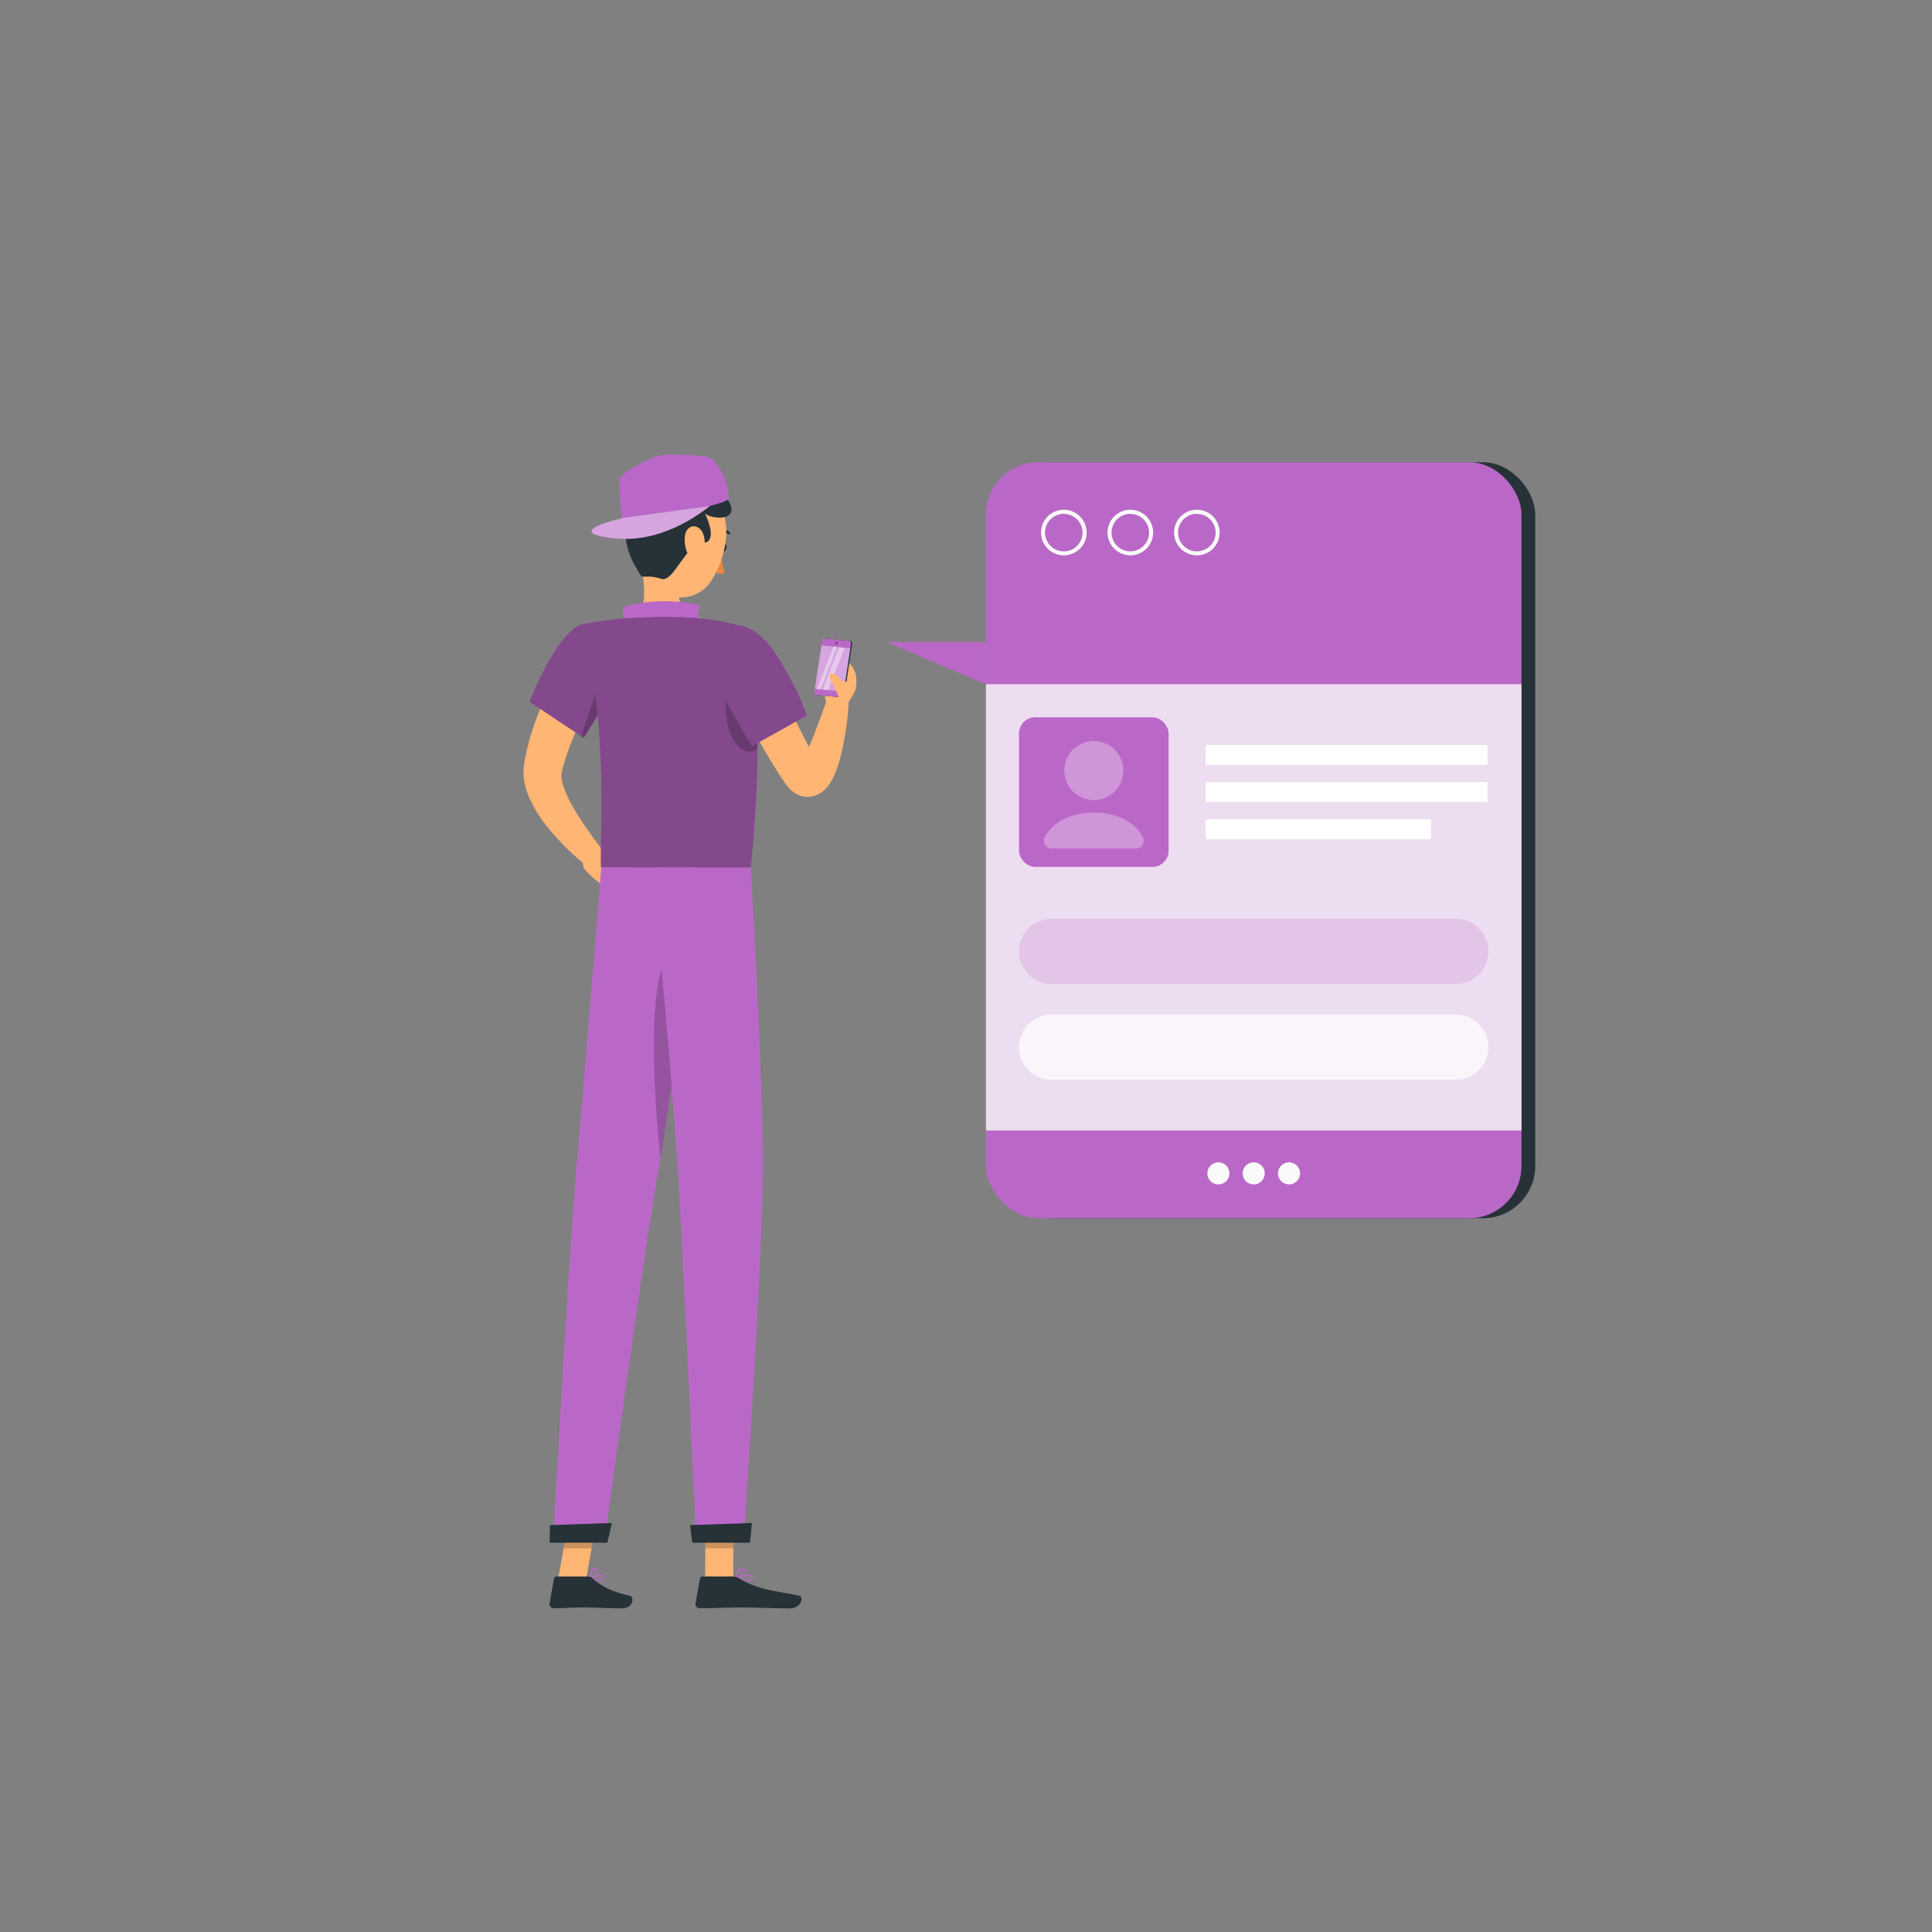 <svg xmlns="http://www.w3.org/2000/svg" viewBox="0 0 500 500"><rect x="0" y="0" width="500" height="500" fill="#808080" stroke="none"/><g id="freepik--Character--inject-114"><path d="M153.37,220.41l4.67-.21-2.11,8.86a24.53,24.53,0,0,1-4.52-4,2.26,2.26,0,0,1,.24-3.17Z" style="fill:#ffb573"></path><polygon points="163.45 224.98 161.36 232.21 155.93 229.06 158.04 220.2 163.45 224.98" style="fill:#ffb573"></polygon><path d="M197.83,169.23c1.89,4.19,3.87,8.49,5.87,12.68s4,8.4,6.22,12.41c.53,1,1.1,2,1.65,3l.11.19s0,0,0,0,0,0-.09-.07a3.19,3.19,0,0,0-1-.65,2.81,2.81,0,0,0-.58-.19,3.26,3.26,0,0,0-.69-.09,3.45,3.45,0,0,0-1.27.18,2.28,2.28,0,0,0-1,.59c-.14.19.09,0,.29-.26a10.1,10.1,0,0,0,.68-1.07c.47-.83,1-1.8,1.39-2.8,1.76-4,3.34-8.55,4.91-12.93l5.35,1a75,75,0,0,1-2.16,14.71,32.53,32.53,0,0,1-1.22,3.84,21,21,0,0,1-1,2.09,10.38,10.38,0,0,1-1.89,2.54,6.74,6.74,0,0,1-2.51,1.52,6.09,6.09,0,0,1-2.15.29,6.28,6.28,0,0,1-1.13-.16,6.51,6.51,0,0,1-1-.33,7.12,7.12,0,0,1-2.41-1.74,9.28,9.28,0,0,1-.64-.78l-.25-.35-.13-.19c-.7-1-1.41-2.07-2.07-3.12-2.66-4.18-5-8.44-7.25-12.75s-4.25-8.67-6.15-13.21Z" style="fill:#ffb573"></path><path d="M213.46,178.69l1.09-3.52,7,3s-1.47,3.85-4,5.42a2.25,2.25,0,0,1-3.1-.69h0A6.56,6.56,0,0,1,213.46,178.69Z" style="fill:#ffb573"></path><path d="M216,169.73l1.12.32a6.25,6.25,0,0,1,4.51,6.22l-.07,1.87-7-3Z" style="fill:#ffb573"></path><path d="M217.79,180.47l-6.17-.61a.62.62,0,0,1-.55-.72l2-13.27a.71.71,0,0,1,.76-.59l6.16.61a.61.61,0,0,1,.56.72l-2,13.27A.72.72,0,0,1,217.79,180.47Z" style="fill:#263238"></path><path d="M217.47,180.44l-6.16-.61a.63.63,0,0,1-.56-.72l2-13.27a.7.7,0,0,1,.76-.59l6.16.61a.63.63,0,0,1,.56.72l-2,13.27A.71.71,0,0,1,217.47,180.44Z" style="fill:#BA68C8"></path><polygon points="218.36 179 210.88 178.27 212.59 167.04 220.07 167.78 218.36 179" style="fill:#fff;opacity:0.4"></polygon><polygon points="212.35 178.41 211.43 178.32 215.69 167.35 216.61 167.44 212.35 178.41" style="fill:#fff;opacity:0.4"></polygon><polygon points="214.34 178.61 212.9 178.47 217.16 167.5 218.61 167.64 214.34 178.61" style="fill:#fff;opacity:0.4"></polygon><path d="M216.9,166.48a.46.46,0,0,1-.48.37.4.4,0,0,1-.35-.45.46.46,0,0,1,.48-.38A.41.41,0,0,1,216.9,166.48Z" style="fill:#263238;opacity:0.4"></path><path d="M219.51,176.18l-1.09.37-1-.92a7.51,7.51,0,0,0-1.7-1.21l-.52-.27-.28.35a1.13,1.13,0,0,0-.06,1.37l.59.85,2,4.55,2-.55,1.63-2.11Z" style="fill:#ffb573"></path><path d="M157.69,172.79c-1.15,2-2.42,4.13-3.55,6.25s-2.28,4.28-3.32,6.44-2,4.34-2.91,6.52a54.39,54.39,0,0,0-2.2,6.52l-.36,1.37a3.16,3.16,0,0,0-.07.82,9.27,9.27,0,0,0,.45,2.5,30.05,30.05,0,0,0,2.74,5.95c1.15,2,2.49,4,3.89,6s2.91,4,4.38,5.86L153,225a64.43,64.43,0,0,1-11.45-11.13,34.17,34.17,0,0,1-4.53-7.33,18.65,18.65,0,0,1-1.42-4.83,13.13,13.13,0,0,1-.07-3l.09-.78.09-.52.19-1.05c.22-1.43.58-2.75.9-4.11s.75-2.64,1.2-3.91c.84-2.58,1.85-5,2.91-7.49s2.23-4.79,3.48-7.11q.93-1.74,1.92-3.45c.66-1.17,1.32-2.24,2.11-3.45Z" style="fill:#ffb573"></path><path d="M186.65,141.54c-.19.55-.06,1.11.3,1.25s.8-.2,1-.75.06-1.11-.3-1.25S186.84,141,186.65,141.54Z" style="fill:#263238"></path><path d="M186.54,142.63a21.9,21.9,0,0,0,1,5.74,3.3,3.3,0,0,1-2.77-.52Z" style="fill:#ed893e"></path><path d="M188.58,138.28a.34.34,0,0,1-.18-.09,2.72,2.72,0,0,0-2.42-.46.34.34,0,0,1-.42-.24.34.34,0,0,1,.24-.42,3.4,3.4,0,0,1,3.06.61.35.35,0,0,1,0,.49A.38.38,0,0,1,188.58,138.28Z" style="fill:#263238"></path><path d="M165.86,143.2c.19,6,2.4,13.17-1.17,16.71,0,0,1.66,5.37,11.5,5.37,10.83,0,5-5.37,5-5.37-6-1.41-6-5.8-5.11-9.92Z" style="fill:#ffb573"></path><path d="M162.15,161.75c-.84-1.7-1.71-4.32,0-4.93,1.91-.67,11.68-2.37,19.1,0a6.48,6.48,0,0,0-.1,5.3Z" style="fill:#BA68C8"></path><path d="M154.57,409.21a9.13,9.13,0,0,1-1.89-.2.17.17,0,0,1-.13-.14.15.15,0,0,1,.07-.17c.08-.06,2-1.41,3.08-1.19a.84.84,0,0,1,.56.4.7.7,0,0,1,0,.82A2.27,2.27,0,0,1,154.57,409.21Zm-1.42-.46c1.09.19,2.57.18,2.87-.22,0,0,.12-.16-.05-.44a.49.49,0,0,0-.35-.24A4.6,4.6,0,0,0,153.15,408.75Z" style="fill:#BA68C8"></path><path d="M152.72,409l-.09,0a.18.18,0,0,1-.09-.16c0-.09.1-2.17.91-2.87a.94.94,0,0,1,.73-.22.56.56,0,0,1,.56.46c.16.81-1.22,2.39-1.94,2.79Zm1.34-2.94a.54.54,0,0,0-.38.16,4,4,0,0,0-.77,2.27c.71-.56,1.59-1.75,1.5-2.23,0,0,0-.16-.27-.19Z" style="fill:#BA68C8"></path><path d="M192.66,409.21a13.12,13.12,0,0,1-2.23-.2.17.17,0,0,1-.13-.14.18.18,0,0,1,.08-.18c.36-.21,3.58-2.05,4.36-.78a.65.65,0,0,1,0,.76C194.48,409.08,193.59,409.21,192.66,409.21Zm-1.68-.46c1.36.19,3.2.17,3.51-.28,0,0,.1-.14-.05-.38C194,407.37,192.05,408.19,191,408.75Z" style="fill:#BA68C8"></path><path d="M190.47,409a.17.17,0,0,1-.1,0,.15.15,0,0,1-.07-.15c0-.08.12-2,1-2.79a1.2,1.2,0,0,1,.95-.3c.48.05.62.29.65.49.14.84-1.5,2.37-2.37,2.77Zm1.65-2.94a.89.89,0,0,0-.59.23,3.92,3.92,0,0,0-.86,2.24c.87-.53,2-1.75,1.91-2.25,0-.05,0-.18-.36-.21Z" style="fill:#BA68C8"></path><polygon points="182.5 408.84 189.75 408.84 189.82 392.06 182.57 392.06 182.5 408.84" style="fill:#ffb573"></polygon><polygon points="144.41 408.84 151.66 408.84 154.65 392.06 147.41 392.06 144.41 408.84" style="fill:#ffb573"></polygon><path d="M152.14,408H144a.62.62,0,0,0-.6.5l-1.18,6.44a1.11,1.11,0,0,0,1.11,1.28c2.84,0,4.22-.21,7.8-.21,2.2,0,6.74.23,9.79.23s3.32-3,2.06-3.28c-5.63-1.22-7.8-2.91-9.64-4.51A1.84,1.84,0,0,0,152.14,408Z" style="fill:#263238"></path><path d="M189.67,408h-7.92a.6.6,0,0,0-.59.5L180,414.94a1.09,1.09,0,0,0,1.09,1.28c2.86,0,7-.21,10.56-.21,4.2,0,7.83.23,12.75.23,3,0,3.68-3,2.43-3.28-5.72-1.24-10.35-1.37-15.37-4.39A3.43,3.43,0,0,0,189.67,408Z" style="fill:#263238"></path><path d="M150.86,161.54c-6.73,1.56-13.8,20.08-13.8,20.08l14,9.34a109.25,109.25,0,0,0,8.42-15.31C163.17,167.17,157.75,160,150.86,161.54Z" style="fill:#BA68C8"></path><path d="M150.86,161.54c-6.73,1.56-13.8,20.08-13.8,20.08l14,9.34a109.25,109.25,0,0,0,8.42-15.31C163.17,167.17,157.75,160,150.86,161.54Z" style="opacity:0.3"></path><path d="M156.19,173.35l-5.79,17.17.66.44s2.64-3.91,5.45-9.2Z" style="opacity:0.2"></path><path d="M196.06,193.91c-.05,8.09-.54,18.15-1.74,30.63H155.56c-.5-5.94,2.12-35-4.69-63a100,100,0,0,1,12.9-1.64,145.85,145.85,0,0,1,16.47,0,75.47,75.47,0,0,1,11.23,2s3.31,3.6,4.32,20.43C196,185.66,196.09,189.49,196.06,193.91Z" style="fill:#BA68C8"></path><path d="M196.06,193.91c-.05,8.09-.54,18.15-1.74,30.63H155.56c-.5-5.94,2.12-35-4.69-63a100,100,0,0,1,12.9-1.64,145.85,145.85,0,0,1,16.47,0,75.47,75.47,0,0,1,11.23,2s3.31,3.6,4.32,20.43C196,185.66,196.09,189.49,196.06,193.91Z" style="opacity:0.3"></path><path d="M196.06,193.91c-5.84,3.45-10.36-8.37-7.23-16.83l7,5.26C196,185.66,196.09,189.49,196.06,193.91Z" style="opacity:0.2"></path><path d="M184,167.28c-1.8,6.66,10.72,25.76,10.72,25.76l14.13-7.88a80.61,80.61,0,0,0-8.89-17.1C193.94,159.8,186,159.77,184,167.28Z" style="fill:#BA68C8"></path><path d="M184,167.28c-1.8,6.66,10.72,25.76,10.72,25.76l14.13-7.88a80.61,80.61,0,0,0-8.89-17.1C193.94,159.8,186,159.77,184,167.28Z" style="opacity:0.3"></path><polygon points="189.82 392.07 189.78 400.71 182.53 400.71 182.57 392.07 189.82 392.07" style="opacity:0.2"></polygon><polygon points="147.41 392.07 154.65 392.07 153.11 400.71 145.86 400.71 147.41 392.07" style="opacity:0.2"></polygon><path d="M168.9,133.28c-1.94,6.94-3.43,10.9-1.26,15.7a9.35,9.35,0,0,0,16.54,1.18c3.55-5.53,6.13-16,.52-21.22A9.45,9.45,0,0,0,168.9,133.28Z" style="fill:#ffb573"></path><path d="M167.68,125.15c-3.39-.87-6.45,1.34-6.17,9.73s2.64,11,3.8,13.22,1.28.26,5.87,1.72c3.15,1,6.4-9.21,10.54-9.27,4.6-.07.67-7.79.67-7.79,1,1.65,10.89,2.77,5.11-4.65C182.38,121.54,164.21,120.33,167.68,125.15Z" style="fill:#263238"></path><path d="M161,134.56s22.77-2.34,27.61-5.38c-.22-6.13-3.46-9.77-4.65-10.63s-11.39-1.2-13.77-.53-8.9,4.11-9.66,5.53S161,134.56,161,134.56Z" style="fill:#BA68C8"></path><path d="M183.75,130.94c-2.49,1.86-12.6,10-25.64,8.3s3.38-5.22,3.38-5.22Z" style="fill:#BA68C8"></path><path d="M183.75,130.94c-2.49,1.86-12.6,10-25.64,8.3s3.38-5.22,3.38-5.22Z" style="fill:#fff;opacity:0.4"></path><path d="M177.24,138.77a8.5,8.5,0,0,0,1.1,5.2c1.22,2.06,3,1.34,3.67-.7.59-1.83.67-5.11-1-6.48S177.5,136.62,177.24,138.77Z" style="fill:#ffb573"></path><path d="M180.57,224.54s-6.09,55.37-9.8,76.12C166.71,323.37,156.42,399,156.42,399H143.15s4-73.83,6-96.32c2.12-24.41,6.45-78.18,6.45-78.18Z" style="fill:#BA68C8"></path><path d="M158.35,394.15c.06,0-1.17,5.1-1.17,5.1H142.25l.09-4.55Z" style="fill:#263238"></path><path d="M176.13,244.27c-9.43,1.86-7.06,37.32-5.21,55.56,2.25-12.89,5.3-37.7,7.36-55.3A3.24,3.24,0,0,0,176.13,244.27Z" style="opacity:0.2"></path><path d="M194.32,224.54s3.09,54.17,3.15,76.27c.07,23-5.05,98.23-5.05,98.23H180.14s-3.3-73.91-4.72-96.48c-1.54-24.6-6.58-78-6.58-78Z" style="fill:#BA68C8"></path><path d="M194.59,394.15c.06,0-.5,5.1-.5,5.1H179.16l-.58-4.55Z" style="fill:#263238"></path></g><g id="freepik--Post--inject-114"><polygon points="229.37 166.16 255.16 177.08 255.16 166.16 229.37 166.16" style="fill:#BA68C8"></polygon><rect x="258.72" y="119.62" width="138.6" height="195.66" rx="13.54" style="fill:#263238"></rect><rect x="255.16" y="119.62" width="138.6" height="195.66" rx="13.54" style="fill:#BA68C8"></rect><rect x="255.16" y="177.08" width="138.6" height="115.49" style="fill:#fafafa;opacity:0.8"></rect><path d="M275.32,143.72a5.9,5.9,0,1,1,5.9-5.9A5.9,5.9,0,0,1,275.32,143.72Zm0-10.75a4.86,4.86,0,1,0,4.85,4.85A4.85,4.85,0,0,0,275.32,133Z" style="fill:#fafafa"></path><path d="M292.54,143.72a5.9,5.9,0,1,1,5.89-5.9A5.9,5.9,0,0,1,292.54,143.72Zm0-10.75a4.86,4.86,0,1,0,4.85,4.85A4.86,4.86,0,0,0,292.54,133Z" style="fill:#fafafa"></path><path d="M309.75,143.72a5.9,5.9,0,1,1,5.9-5.9A5.9,5.9,0,0,1,309.75,143.72Zm0-10.75a4.86,4.86,0,1,0,4.86,4.85A4.86,4.86,0,0,0,309.75,133Z" style="fill:#fafafa"></path><path d="M318.17,303.67a2.85,2.85,0,1,1-2.85-2.85A2.84,2.84,0,0,1,318.17,303.67Z" style="fill:#fafafa"></path><path d="M327.31,303.67a2.85,2.85,0,1,1-2.85-2.85A2.84,2.84,0,0,1,327.31,303.67Z" style="fill:#fafafa"></path><path d="M336.45,303.67a2.85,2.85,0,1,1-2.85-2.85A2.85,2.85,0,0,1,336.45,303.67Z" style="fill:#fafafa"></path><rect x="263.72" y="185.64" width="38.71" height="38.71" rx="4.16" style="fill:#BA68C8"></rect><circle cx="283.08" cy="199.42" r="7.64" style="fill:#fff;opacity:0.3"></circle><path d="M283.08,210.27c-6,0-11.07,2.75-12.77,6.54a2,2,0,0,0,1.81,2.78H294a2,2,0,0,0,1.81-2.78C294.14,213,289.07,210.27,283.08,210.27Z" style="fill:#fff;opacity:0.3"></path><path d="M376.76,279.43H272.16a8.44,8.44,0,0,1-8.44-8.44h0a8.44,8.44,0,0,1,8.44-8.44h104.6A8.44,8.44,0,0,1,385.2,271h0A8.44,8.44,0,0,1,376.76,279.43Z" style="fill:#fff;opacity:0.7"></path><path d="M376.76,254.65H272.16a8.44,8.44,0,0,1-8.44-8.44h0a8.44,8.44,0,0,1,8.44-8.44h104.6a8.44,8.44,0,0,1,8.44,8.44h0A8.44,8.44,0,0,1,376.76,254.65Z" style="fill:#BA68C8;opacity:0.2"></path><rect x="312.03" y="192.82" width="72.92" height="5.13" transform="translate(696.98 390.77) rotate(180)" style="fill:#fff"></rect><rect x="312.03" y="202.43" width="72.92" height="5.13" transform="translate(696.98 409.99) rotate(180)" style="fill:#fff"></rect><rect x="312.03" y="212.04" width="58.3" height="5.13" transform="translate(682.35 429.21) rotate(180)" style="fill:#fff"></rect></g></svg>